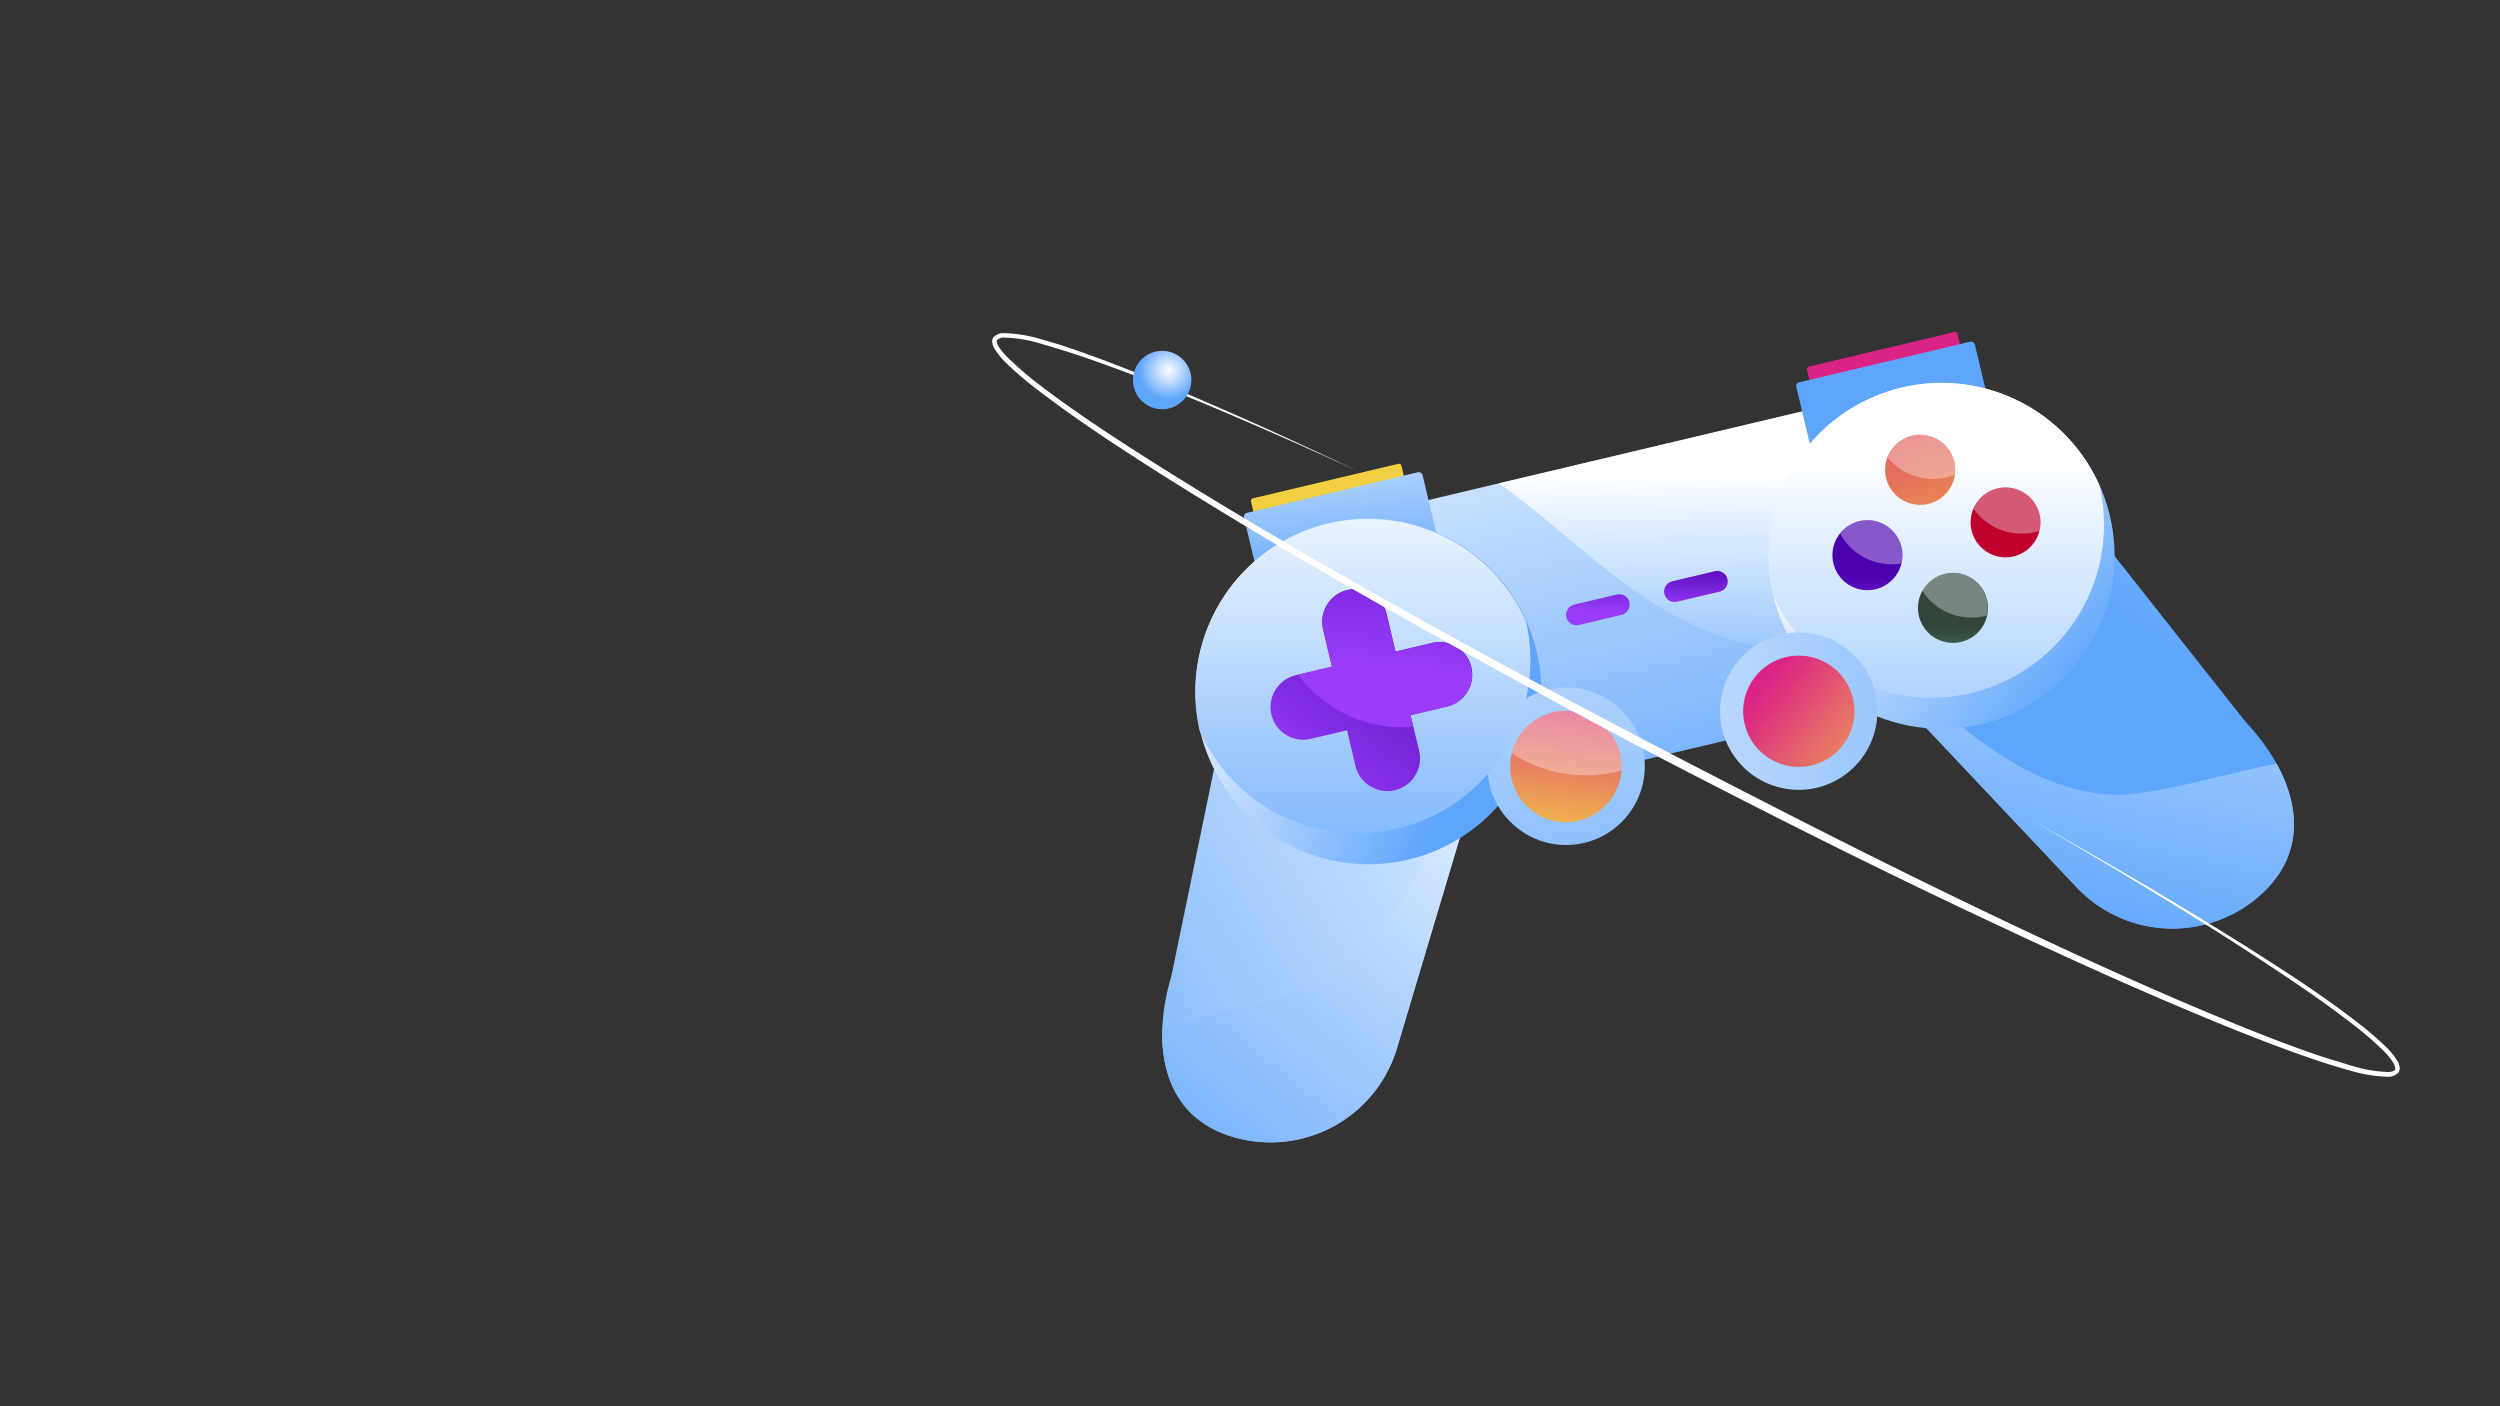 <svg xmlns="http://www.w3.org/2000/svg" xmlns:xlink="http://www.w3.org/1999/xlink" width="1920" height="1080" viewBox="0 0 1920 1080">
  <rect x="0" y="0" width="1920" height="1080" fill="#333333" stroke="none"/>
  <defs>
    <linearGradient id="linear-gradient" x1="0.527" y1="-0.744" x2="0.527" y2="1.403" gradientUnits="objectBoundingBox">
      <stop offset="0" stop-color="#fff"/>
      <stop offset="1" stop-color="#5ea5fc"/>
    </linearGradient>
    <linearGradient id="linear-gradient-2" x1="0.558" y1="0.262" x2="0.574" y2="1.189" xlink:href="#linear-gradient"/>
    <linearGradient id="linear-gradient-3" x1="0.806" y1="-1.904" x2="0.813" y2="-0.848" gradientUnits="objectBoundingBox">
      <stop offset="0" stop-color="#db2385"/>
      <stop offset="1" stop-color="#f3d042"/>
    </linearGradient>
    <linearGradient id="linear-gradient-4" x1="0.905" y1="1.588" x2="0.912" y2="2.644" xlink:href="#linear-gradient-3"/>
    <linearGradient id="linear-gradient-5" x1="1.031" y1="-1.381" x2="0.323" y2="1.068" xlink:href="#linear-gradient"/>
    <linearGradient id="linear-gradient-6" x1="8.974" y1="0.082" x2="8.266" y2="2.531" xlink:href="#linear-gradient"/>
    <linearGradient id="linear-gradient-7" x1="3.584" y1="-0.067" x2="2.55" y2="1.611" xlink:href="#linear-gradient"/>
    <linearGradient id="linear-gradient-8" x1="3.713" y1="-0.323" x2="2.862" y2="1.967" xlink:href="#linear-gradient"/>
    <linearGradient id="linear-gradient-9" x1="0.503" y1="0.121" x2="0.584" y2="1.048" xlink:href="#linear-gradient"/>
    <linearGradient id="linear-gradient-10" x1="0.568" y1="0.232" x2="0.562" y2="1.807" xlink:href="#linear-gradient"/>
    <linearGradient id="linear-gradient-11" x1="1.59" y1="-0.9" x2="0.656" y2="3.133" gradientUnits="objectBoundingBox">
      <stop offset="0" stop-color="#dc356b"/>
      <stop offset="1" stop-color="#f3d042"/>
    </linearGradient>
    <linearGradient id="linear-gradient-12" x1="0.586" y1="0.787" x2="0.586" y2="2.552" gradientUnits="objectBoundingBox">
      <stop offset="0" stop-color="#34453c"/>
      <stop offset="1" stop-color="#90ffb5"/>
    </linearGradient>
    <linearGradient id="linear-gradient-13" x1="0.793" y1="0.773" x2="0.793" y2="1.702" gradientUnits="objectBoundingBox">
      <stop offset="0" stop-color="#4900ae"/>
      <stop offset="1" stop-color="#993dfa"/>
    </linearGradient>
    <linearGradient id="linear-gradient-14" x1="0.829" y1="1.126" x2="0.87" y2="2.31" gradientUnits="objectBoundingBox">
      <stop offset="0" stop-color="#c0012c"/>
      <stop offset="1" stop-color="#ebac28"/>
    </linearGradient>
    <linearGradient id="linear-gradient-15" x1="1.021" y1="-0.309" x2="-0.449" y2="1.153" xlink:href="#linear-gradient"/>
    <linearGradient id="linear-gradient-16" x1="0.802" y1="-0.513" x2="-0.316" y2="1.109" xlink:href="#linear-gradient"/>
    <linearGradient id="linear-gradient-17" x1="0.495" y1="-0.142" x2="0.522" y2="0.823" xlink:href="#linear-gradient"/>
    <linearGradient id="linear-gradient-18" x1="0.855" y1="-1.202" x2="0.688" y2="0.579" xlink:href="#linear-gradient-13"/>
    <linearGradient id="linear-gradient-19" x1="0.903" y1="-0.45" x2="0.735" y2="1.331" xlink:href="#linear-gradient-13"/>
    <linearGradient id="linear-gradient-20" x1="0.372" y1="-2.645" x2="0.372" y2="2.642" xlink:href="#linear-gradient"/>
    <linearGradient id="linear-gradient-21" x1="0.402" y1="-0.411" x2="0.199" y2="1.282" xlink:href="#linear-gradient-3"/>
    <linearGradient id="linear-gradient-22" x1="0.413" y1="-2.294" x2="0.413" y2="2.992" xlink:href="#linear-gradient"/>
    <linearGradient id="linear-gradient-23" x1="0.458" y1="0.096" x2="0.255" y2="1.79" xlink:href="#linear-gradient-3"/>
    <linearGradient id="linear-gradient-24" x1="0.52" y1="-0.201" x2="0.515" y2="1.378" xlink:href="#linear-gradient"/>
    <linearGradient id="linear-gradient-25" x1="0.923" y1="-0.33" x2="-0.114" y2="0.925" xlink:href="#linear-gradient-13"/>
    <linearGradient id="linear-gradient-26" x1="0.757" y1="-1.309" x2="0.468" y2="0.592" xlink:href="#linear-gradient-13"/>
    <radialGradient id="radial-gradient" cx="0.607" cy="0.338" r="0.5" xlink:href="#linear-gradient"/>
    <clipPath id="clip-landingPage">
      <rect width="1920" height="1080"/>
    </clipPath>
  </defs>
  <g id="landingPage" clip-path="url(#clip-landingPage)">
    <g id="joyyyyyyy" transform="translate(762.034 163.152)">
      <g id="OBJECTS" transform="translate(-0.034 0)">
        <rect id="Rectangle_29" data-name="Rectangle 29" width="435.546" height="232.43" transform="matrix(0.973, -0.231, 0.231, 0.973, 266.772, 237.068)" fill="url(#linear-gradient)"/>
        <path id="Path_1783" data-name="Path 1783" d="M360.609,315.295C442.122,383.6,518.536,453,665.051,387.828L623.976,214.49,322.72,285.806Q341.491,299.276,360.609,315.295Z" transform="translate(66.504 -77.708)" fill="url(#linear-gradient-2)"/>
        <rect id="Rectangle_30" data-name="Rectangle 30" width="118.764" height="28.967" rx="1.94" transform="matrix(0.973, -0.231, 0.231, 0.973, 198.298, 220.008)" fill="url(#linear-gradient-3)"/>
        <rect id="Rectangle_31" data-name="Rectangle 31" width="118.764" height="28.967" rx="1.94" transform="matrix(0.973, -0.231, 0.231, 0.973, 625.32, 118.831)" fill="url(#linear-gradient-4)"/>
        <rect id="Rectangle_32" data-name="Rectangle 32" width="140.953" height="69.521" rx="2.84" transform="matrix(0.973, -0.231, 0.231, 0.973, 192.709, 231.42)" fill="url(#linear-gradient-5)"/>
        <rect id="Rectangle_33" data-name="Rectangle 33" width="140.953" height="69.521" rx="2.84" transform="matrix(-0.973, 0.231, -0.231, -0.973, 770.103, 166.23)" fill="url(#linear-gradient-6)"/>
        <path id="Path_1784" data-name="Path 1784" d="M703.606,572.425h0c40.553-38.41,24.564-91.014-13.846-131.741L540.812,252.11a101.384,101.384,0,0,0-143.328-4.229h0a101.384,101.384,0,0,0-4.171,143.328L560.278,568.2a101.384,101.384,0,0,0,143.328,4.229Z" transform="translate(272.371 -50.037)" fill="url(#linear-gradient-7)"/>
        <path id="Path_1785" data-name="Path 1785" d="M389.531,250.71s89.913,111.639,182.376,99.646c39.163-5.04,74.966-16.8,108.394-22.768,18.6,33.6,19.871,70.216-10.486,98.893a101.384,101.384,0,0,1-143.328-4.229L372.73,259.342C382.984,254.012,389.531,250.71,389.531,250.71Z" transform="translate(306.22 95.908)" fill="url(#linear-gradient-8)"/>
        <circle id="Ellipse_25" data-name="Ellipse 25" cx="132.784" cy="132.784" r="132.784" transform="translate(541.449 263.808) rotate(-45)" fill="url(#linear-gradient-9)"/>
        <path id="Path_1786" data-name="Path 1786" d="M362.012,376.544A132.726,132.726,0,0,0,612.46,292.193a132.726,132.726,0,0,0-250.448,84.352Z" transform="translate(237.917 -82.589)" fill="url(#linear-gradient-10)"/>
        <circle id="Ellipse_26" data-name="Ellipse 26" cx="26.939" cy="26.939" r="26.939" transform="matrix(0.835, -0.55, 0.55, 0.835, 675.393, 189.979)" fill="url(#linear-gradient-11)"/>
        <path id="Path_1787" data-name="Path 1787" d="M431.315,259.381a26.881,26.881,0,1,1-12.047-16.711A26.881,26.881,0,0,1,431.315,259.381Z" transform="translate(332.74 38.167)" fill="url(#linear-gradient-12)"/>
        <path id="Path_1788" data-name="Path 1788" d="M387.636,232.4a26.881,26.881,0,1,1-19.987,32.385A26.881,26.881,0,0,1,387.636,232.4Z" transform="translate(278.395 4.667)" fill="url(#linear-gradient-13)"/>
        <path id="Path_1789" data-name="Path 1789" d="M405.971,228.058a26.824,26.824,0,1,1-16.731,12.034A26.881,26.881,0,0,1,405.971,228.058Z" transform="translate(366.195 -16.136)" fill="url(#linear-gradient-14)"/>
        <path id="Path_1790" data-name="Path 1790" d="M393.212,221.049a26.939,26.939,0,0,0-19,16.743,45.188,45.188,0,0,0,45.13,15.352,49.882,49.882,0,0,0,6.663-2.2,25.5,25.5,0,0,0-.406-9.791,26.94,26.94,0,0,0-32.385-20.1Z" transform="translate(313.314 -49.681)" fill="#f9fbfc" opacity="0.35"/>
        <path id="Path_1791" data-name="Path 1791" d="M404.111,228.052a26.708,26.708,0,0,0-18.481,15.642,45.014,45.014,0,0,0,47.216,17.9l3.534-.985a26.359,26.359,0,0,0,0-12.572,26.824,26.824,0,0,0-32.269-19.987Z" transform="translate(368.055 -16.13)" fill="#f9fbfc" opacity="0.35"/>
        <path id="Path_1792" data-name="Path 1792" d="M414.982,264.99a26.785,26.785,0,0,0-47.042-23.058A45.015,45.015,0,0,0,414.982,264.99Z" transform="translate(283.26 4.634)" fill="#f9fbfc" opacity="0.35"/>
        <path id="Path_1793" data-name="Path 1793" d="M396.21,239.356a26.591,26.591,0,0,0-17.38,12.977,45.015,45.015,0,0,0,48.2,19.408l1.333-.406a26.183,26.183,0,0,0,0-11.992,26.881,26.881,0,0,0-32.154-19.987Z" transform="translate(335.46 38.204)" fill="#f9fbfc" opacity="0.35"/>
        <path id="Path_1794" data-name="Path 1794" d="M388,250.788a42.755,42.755,0,0,0-32.906,42.234,102.89,102.89,0,0,0,67.551,6.894,100.969,100.969,0,0,0,17.843-5.793,42.12,42.12,0,0,0-1.043-11.587A42.755,42.755,0,0,0,388,250.788Z" transform="translate(221.662 90.731)" fill="#f9fbfc" opacity="0.35"/>
        <path id="Path_1795" data-name="Path 1795" d="M331.908,670.514h0c-53.589-16.048-62.742-70.274-46.695-123.92L333.7,311.209a101.442,101.442,0,0,1,126.238-68.014h0a101.384,101.384,0,0,1,68.014,126.238L458.435,602.5a101.326,101.326,0,0,1-126.527,68.014Z" transform="translate(-147.48 39.348)" fill="url(#linear-gradient-15)"/>
        <path id="Path_1796" data-name="Path 1796" d="M503.552,264.59s-30.3,140.142-118.243,170.9C348,448.588,310.749,454.149,278.19,463.766c-1.564,38.41,13.672,71.664,53.7,83.656a101.326,101.326,0,0,0,126.238-68.014L522.38,265.054Z" transform="translate(-147.466 162.44)" fill="url(#linear-gradient-16)"/>
        <circle id="Ellipse_27" data-name="Ellipse 27" cx="132.784" cy="132.784" r="132.784" transform="translate(115.334 439.326) rotate(-67.38)" fill="url(#linear-gradient-17)"/>
        <path id="Path_1797" data-name="Path 1797" d="M374.42,257.264l-32.791,7.821a8.169,8.169,0,0,1-9.791-5.794h0a8.169,8.169,0,0,1,5.793-9.791l32.848-7.763a8.053,8.053,0,0,1,9.733,5.794h0A8.053,8.053,0,0,1,374.42,257.264Z" transform="translate(109.12 51.755)" fill="url(#linear-gradient-18)"/>
        <path id="Path_1798" data-name="Path 1798" d="M387.42,254.233,354.63,262a8.169,8.169,0,0,1-9.791-5.794h0a8.168,8.168,0,0,1,5.793-9.791l32.791-7.763a8.111,8.111,0,0,1,9.791,5.793h0a8.111,8.111,0,0,1-5.793,9.791Z" transform="translate(171.434 36.942)" fill="url(#linear-gradient-19)"/>
        <circle id="Ellipse_28" data-name="Ellipse 28" cx="60.425" cy="60.425" r="60.425" transform="matrix(0.989, -0.151, 0.151, 0.989, 371.863, 374.723)" fill="url(#linear-gradient-20)"/>
        <path id="Path_1799" data-name="Path 1799" d="M408.564,289.8a42.755,42.755,0,1,1-51.445-31.69,42.755,42.755,0,0,1,51.445,31.69Z" transform="translate(73.643 125.816)" fill="url(#linear-gradient-21)"/>
        <circle id="Ellipse_29" data-name="Ellipse 29" cx="60.425" cy="60.425" r="60.425" transform="translate(556.719 441.101) rotate(-87.81)" fill="url(#linear-gradient-22)"/>
        <circle id="Ellipse_30" data-name="Ellipse 30" cx="42.755" cy="42.755" r="42.755" transform="matrix(0.52, -0.854, 0.854, 0.52, 560.74, 397.38)" fill="url(#linear-gradient-23)"/>
        <path id="Path_1800" data-name="Path 1800" d="M356.062,258.118a42.581,42.581,0,0,0-31.632,31.342A103.122,103.122,0,0,0,405.248,303.6a13.362,13.362,0,0,0,3.3-.927,43.454,43.454,0,0,0-1.043-13.035,42.755,42.755,0,0,0-51.445-31.516Z" transform="translate(74.7 125.809)" fill="#f9fbfc" opacity="0.35"/>
        <path id="Path_1801" data-name="Path 1801" d="M285.912,394.351A132.784,132.784,0,0,0,536.418,310a132.784,132.784,0,0,0-250.506,84.352Z" transform="translate(-126.512 3.943)" fill="url(#linear-gradient-24)"/>
        <path id="Path_1802" data-name="Path 1802" d="M417.174,281.748l-28.445,6.72L382.066,260.2a25.1,25.1,0,1,0-48.838,11.587L339.89,300l-28.214,6.72a25.1,25.1,0,0,0,11.587,48.838l28.272-6.662,6.662,28.214a25.143,25.143,0,0,0,48.9-11.587l-6.778-28.213,28.272-6.72A25.1,25.1,0,0,0,417,281.748Z" transform="translate(-78.99 48.822)" fill="url(#linear-gradient-25)"/>
        <path id="Path_1803" data-name="Path 1803" d="M399.328,281.748l-28.445,6.72L364.22,260.2a25.1,25.1,0,1,0-48.838,11.587L322.044,300l-25.954,6.2a99.7,99.7,0,0,0,88.465,39.974l-2.086-8.864,28.272-6.72a25.1,25.1,0,0,0-11.587-48.838Z" transform="translate(-61.144 48.822)" fill="url(#linear-gradient-26)"/>
        <path id="Path_1804" data-name="Path 1804" d="M1054.93,581.431c67.783,38.236,135.159,77.284,200.277,120.1,16.221,10.776,32.211,21.9,47.679,33.833a258.188,258.188,0,0,1,22.42,19.06,56.947,56.947,0,0,1,9.559,11.587,13.9,13.9,0,0,1,1.506,3.939,6.2,6.2,0,0,1-.927,4.924,10.659,10.659,0,0,1-7.995,3.128,114.125,114.125,0,0,1-29.314-4.866q-14.136-3.882-27.982-8.632c-18.481-6.315-36.73-13.209-54.805-20.393-72.359-28.967-143.212-61.468-213.544-94.779S861.78,581.083,792.549,545.4,654.956,472.457,587,434.395s-135.218-77.284-201.32-118.88c-32.849-20.914-65.523-42.118-96.46-65.986a258.144,258.144,0,0,1-22.362-19.118,60.649,60.649,0,0,1-9.559-11.587,14.708,14.708,0,0,1-1.564-3.881,6.084,6.084,0,0,1,.753-4.809,10.081,10.081,0,0,1,7.879-3.244,108.906,108.906,0,0,1,29.257,4.866q14.136,3.882,27.924,8.806c36.846,12.919,72.707,28.1,108.394,43.624s71.027,31.921,106.193,48.549c-35.4-16.164-70.969-31.979-106.772-47.1s-71.954-29.72-108.8-42.118c-9.211-3.07-18.423-5.793-27.808-8.574a105.969,105.969,0,0,0-28.156-4.635,7.358,7.358,0,0,0-5.214,1.8c-.811.869,0,3.128.985,4.982a56.129,56.129,0,0,0,9.443,10.776,263.763,263.763,0,0,0,22.073,18.77c30.821,23.521,63.727,44.609,96.517,65.292C454.331,353.172,521.65,391.871,589.838,429.7s136.724,74.329,205.9,110.074S934.2,610.8,1004.3,644.578s140.779,66.45,212.849,95.649c18.017,7.242,36.15,14.194,54.516,20.566,9.154,3.128,18.423,5.793,27.75,8.69a108.4,108.4,0,0,0,28.04,4.866c2.2,0,4.635-.579,5.33-1.68s0-2.955-.869-4.866a52.14,52.14,0,0,0-8.922-10.776,244.714,244.714,0,0,0-21.957-18.886c-15.294-11.934-31.284-23.173-47.332-34.007C1189.047,660.51,1122.192,620.536,1054.93,581.431Z" transform="translate(-255.536 -114.195)" fill="#fff"/>
        <path id="Path_1806" data-name="Path 1806" d="M319.041,231.593a22.42,22.42,0,1,1-22.362-22.362A22.421,22.421,0,0,1,319.041,231.593Z" transform="translate(-166.072 -102.922)" fill="url(#radial-gradient)"/>
      </g>
    </g>
  </g>
</svg>
